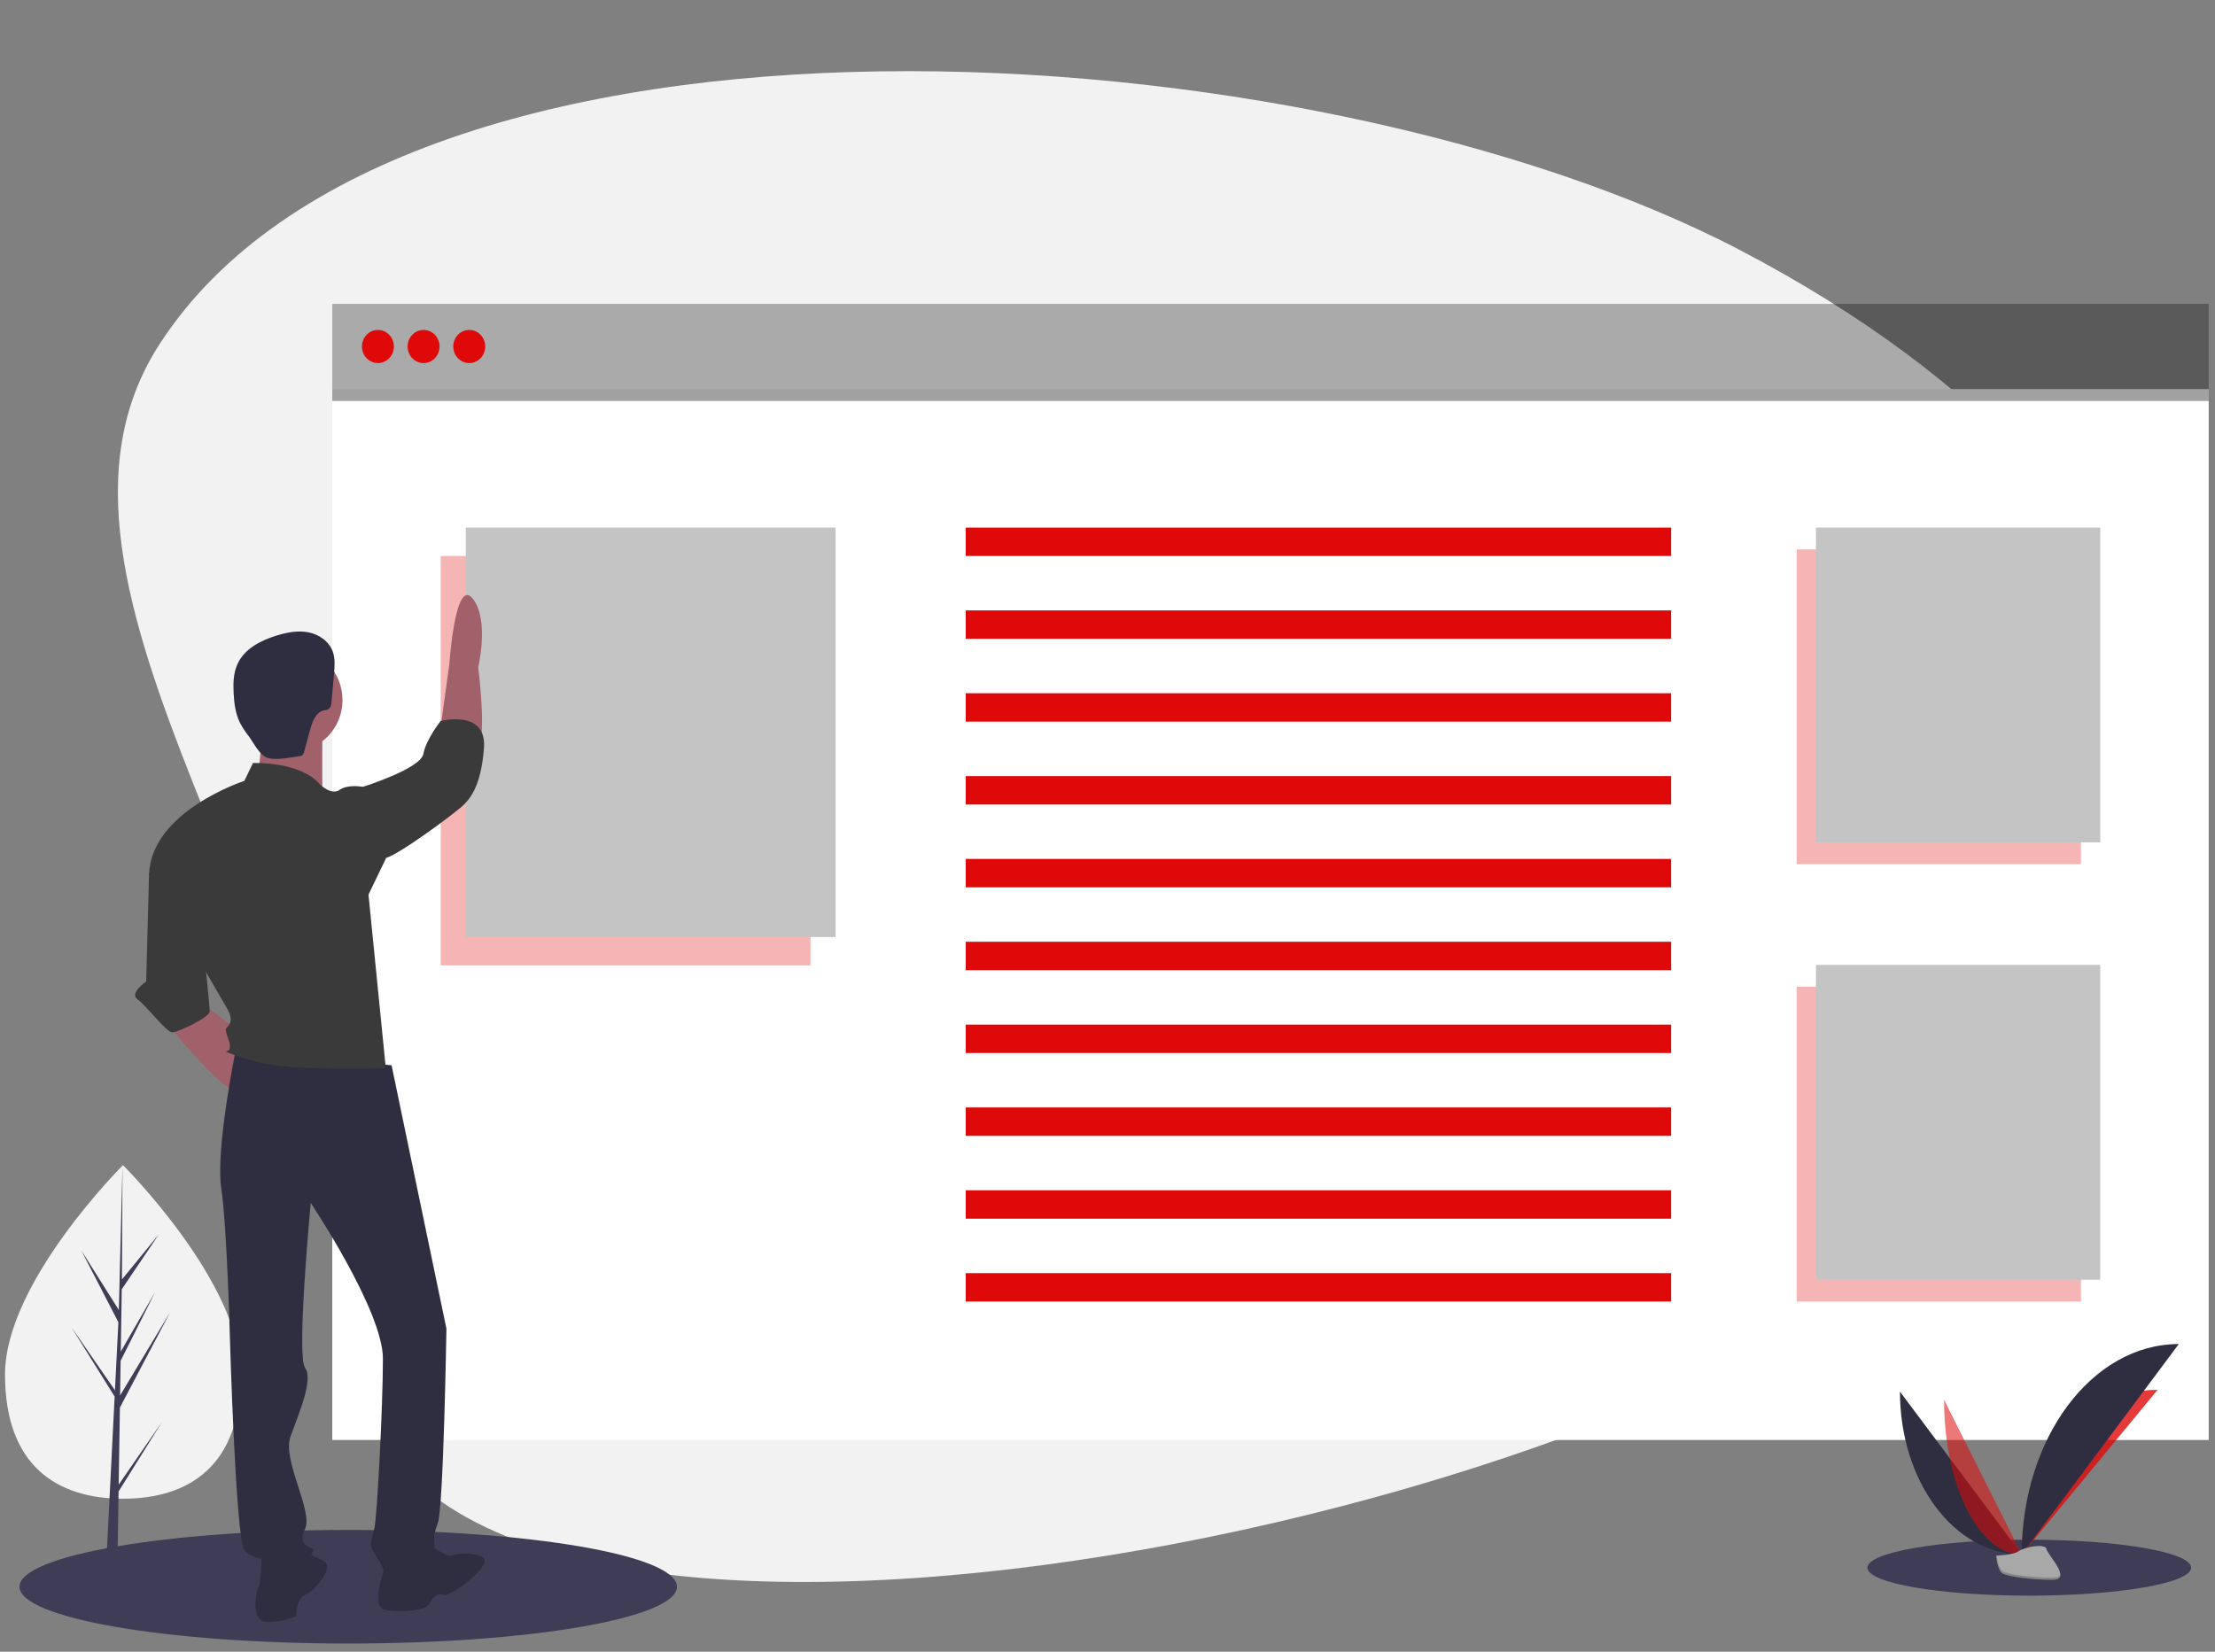 <svg width="181" height="135" viewBox="0 0 181 135" fill="none" xmlns="http://www.w3.org/2000/svg">
<rect x="0" y="0" width="181" height="135" fill="#808080" stroke="none"/>
<g clip-path="url(#clip0)">
<path d="M19.689 112.341C19.689 119.87 15.373 122.498 10.05 122.498C4.726 122.498 0.41 119.87 0.41 112.341C0.41 104.812 10.05 95.234 10.05 95.234C10.05 95.234 19.689 104.812 19.689 112.341Z" fill="#F2F2F2"/>
<path d="M9.699 121.347L9.798 115.046L13.906 107.251L9.813 114.057L9.858 111.224L12.689 105.585L9.869 110.474V110.475L9.949 105.379L12.981 100.889L9.962 104.578L10.011 95.234L9.698 107.603L9.724 107.093L6.641 102.199L9.674 108.073L9.387 113.763L9.379 113.612L5.825 108.463L9.368 114.146L9.332 114.858L9.326 114.868L9.329 114.927L8.6 129.365H9.574L9.69 121.907L13.225 116.238L9.699 121.347Z" fill="#3F3D56"/>
<path d="M142.271 20.487C182.145 41.4 190.764 74.748 158.992 100.993C127.219 127.239 30.451 144.198 29.264 110.648C28.069 76.884 0.116 48.111 13.038 28.129C33.006 -2.749 107.202 2.094 142.271 20.487Z" fill="#F2F2F2"/>
<path d="M28.457 134.334C43.292 134.334 55.318 132.255 55.318 129.691C55.318 127.127 43.292 125.048 28.457 125.048C13.621 125.048 1.595 127.127 1.595 129.691C1.595 132.255 13.621 134.334 28.457 134.334Z" fill="#3F3D56"/>
<path d="M165.824 130.42C173.129 130.42 179.052 129.397 179.052 128.134C179.052 126.871 173.129 125.848 165.824 125.848C158.518 125.848 152.596 126.871 152.596 128.134C152.596 129.397 158.518 130.42 165.824 130.42Z" fill="#3F3D56"/>
<path d="M180.485 31.805H27.152V117.697H180.485V31.805Z" fill="white"/>
<path d="M180.485 24.84H27.152V32.771H180.485V24.84Z" fill="black" fill-opacity="0.3"/>
<path d="M30.881 29.676C31.603 29.676 32.187 29.07 32.187 28.322C32.187 27.574 31.603 26.968 30.881 26.968C30.16 26.968 29.576 27.574 29.576 28.322C29.576 29.07 30.16 29.676 30.881 29.676Z" fill="#E00909"/>
<path d="M34.612 29.676C35.334 29.676 35.918 29.07 35.918 28.322C35.918 27.574 35.334 26.968 34.612 26.968C33.891 26.968 33.307 27.574 33.307 28.322C33.307 29.07 33.891 29.676 34.612 29.676Z" fill="#E00909"/>
<path d="M38.344 29.676C39.065 29.676 39.65 29.07 39.65 28.322C39.65 27.574 39.065 26.968 38.344 26.968C37.623 26.968 37.038 27.574 37.038 28.322C37.038 29.07 37.623 29.676 38.344 29.676Z" fill="#E00909"/>
<path opacity="0.1" d="M180.485 31.805H27.152V32.772H180.485V31.805Z" fill="black"/>
<path opacity="0.3" d="M66.231 45.442H36.012V78.909H66.231V45.442Z" fill="#E00909"/>
<path d="M68.282 43.121H38.063V76.588H68.282V43.121Z" fill="#C4C4C4"/>
<path opacity="0.3" d="M170.047 44.906H146.815V70.635H170.047V44.906Z" fill="#E00909"/>
<path d="M171.624 43.121H148.392V68.85H171.624V43.121Z" fill="#C4C4C4"/>
<path opacity="0.3" d="M170.047 80.65H146.815V106.379H170.047V80.65Z" fill="#E00909"/>
<path d="M171.624 78.866H148.392V104.595H171.624V78.866Z" fill="#C4C4C4"/>
<path d="M136.556 43.121H78.915V45.443H136.556V43.121Z" fill="#E00909"/>
<path d="M136.556 49.892H78.915V52.213H136.556V49.892Z" fill="#E00909"/>
<path d="M136.556 56.663H78.915V58.984H136.556V56.663Z" fill="#E00909"/>
<path d="M136.556 63.434H78.915V65.755H136.556V63.434Z" fill="#E00909"/>
<path d="M136.556 70.204H78.915V72.525H136.556V70.204Z" fill="#E00909"/>
<path d="M136.556 76.975H78.915V79.296H136.556V76.975Z" fill="#E00909"/>
<path d="M136.556 83.746H78.915V86.067H136.556V83.746Z" fill="#E00909"/>
<path d="M136.556 90.517H78.915V92.838H136.556V90.517Z" fill="#E00909"/>
<path d="M136.556 97.287H78.915V99.609H136.556V97.287Z" fill="#E00909"/>
<path d="M136.556 104.059H78.915V106.38H136.556V104.059Z" fill="#E00909"/>
<path d="M23.978 61.379C26.193 61.379 27.988 59.517 27.988 57.22C27.988 54.923 26.193 53.06 23.978 53.06C21.763 53.06 19.967 54.923 19.967 57.22C19.967 59.517 21.763 61.379 23.978 61.379Z" fill="#A0616A"/>
<path d="M21.382 59.177C21.382 59.177 21.382 63.581 20.674 64.07C19.967 64.559 26.337 65.049 26.337 65.049V59.421L21.382 59.177Z" fill="#A0616A"/>
<path d="M13.597 83.642C13.597 83.642 18.08 89.025 19.023 89.025C19.967 89.025 20.911 85.355 20.911 85.355L16.428 81.93L13.597 83.642Z" fill="#A0616A"/>
<path d="M36.01 59.422L36.718 54.284C36.718 54.284 37.189 47.189 38.605 48.901C40.02 50.614 39.077 54.529 39.077 54.529C39.077 54.529 39.784 60.156 39.077 60.89C38.369 61.624 36.01 59.422 36.01 59.422Z" fill="#A0616A"/>
<path d="M31.997 87.068L19.258 85.845C19.258 85.845 17.607 93.918 18.078 97.099C18.55 100.28 18.786 109.332 18.786 109.332C18.786 109.332 19.258 125.724 19.966 126.703C20.674 127.681 23.033 127.437 23.74 127.926C24.448 128.415 25.628 126.947 25.628 126.703C25.628 126.458 24.212 126.458 24.92 124.99C25.628 123.522 23.033 119.363 23.74 117.406C24.448 115.449 25.628 112.757 24.92 111.779C24.212 110.8 25.392 98.322 25.392 98.322C25.392 98.322 31.29 107.13 31.29 111.045C31.29 114.959 30.818 124.012 30.582 124.99C30.346 125.969 30.11 126.214 30.582 126.947C31.054 127.681 31.526 128.415 31.29 128.66C31.054 128.905 35.536 128.66 35.536 127.192C35.536 125.724 35.3 125.724 35.772 124.501C36.244 123.278 36.48 108.598 36.48 108.598L31.997 87.068Z" fill="#2F2E41"/>
<path d="M20.675 62.357L19.967 63.825C19.967 63.825 12.418 66.272 12.182 71.41L18.551 82.419C18.551 82.419 19.023 83.153 18.787 83.643C18.551 84.132 18.316 83.887 18.551 84.621C18.787 85.355 18.787 85.111 18.787 85.6C18.787 86.089 18.079 85.845 18.787 86.089C19.495 86.334 18.551 86.089 21.146 86.823C23.741 87.557 31.527 87.313 31.527 87.313L30.111 73.122L31.527 70.186L29.639 64.315C29.639 64.315 28.46 64.07 27.752 64.559C27.044 65.049 26.101 64.07 26.101 64.07C26.101 64.07 24.921 62.357 20.675 62.357Z" fill="#3A3A3A"/>
<path d="M28.459 64.559L29.639 64.315C29.639 64.315 34.357 62.847 34.593 61.623C34.829 60.4 36.009 58.932 36.009 58.932C36.009 58.932 39.783 57.953 39.547 61.134C39.312 64.315 38.368 65.293 37.896 65.782C37.424 66.272 32.234 70.186 31.291 70.186C30.347 70.186 28.459 64.559 28.459 64.559Z" fill="#3A3A3A"/>
<path d="M12.653 70.432L12.181 71.41L11.945 80.218C11.945 80.218 10.53 81.197 11.238 81.686C11.945 82.175 13.597 84.377 14.069 84.377C14.54 84.377 17.136 83.154 17.136 82.665C17.136 82.175 16.664 77.771 16.664 77.771L12.653 70.432Z" fill="#3A3A3A"/>
<path d="M21.381 126.703C21.381 126.703 21.381 129.15 21.145 129.639C20.909 130.128 20.437 132.575 21.853 132.575C22.664 132.587 23.468 132.42 24.212 132.086C24.212 132.086 24.212 130.618 24.92 130.373C25.628 130.128 27.279 128.171 26.571 127.682C25.863 127.192 24.448 126.703 24.448 126.703L21.381 126.703Z" fill="#2F2E41"/>
<path d="M31.526 127.926C31.526 127.926 30.111 131.351 31.526 131.596C32.942 131.841 34.829 131.596 35.065 131.107C35.301 130.617 35.773 130.128 36.244 130.373C36.716 130.617 40.727 127.681 39.311 127.192C38.469 126.899 37.558 126.899 36.716 127.192L35.301 126.458L31.526 127.926Z" fill="#2F2E41"/>
<path d="M24.485 61.804C24.552 61.8 24.617 61.781 24.677 61.749C24.773 61.669 24.837 61.554 24.856 61.428L25.337 59.658C25.52 58.986 25.814 58.201 26.473 58.059C26.611 58.05 26.746 58.013 26.87 57.95C26.943 57.879 26.999 57.793 27.037 57.698C27.074 57.603 27.091 57.5 27.086 57.397L27.293 55.109C27.349 54.491 27.401 53.847 27.194 53.265C26.887 52.405 26.045 51.84 25.175 51.677C24.306 51.514 23.41 51.696 22.563 51.959C21.279 52.358 19.949 53.045 19.391 54.309C19.068 55.041 19.048 55.875 19.092 56.679C19.136 57.507 19.247 58.35 19.614 59.086C19.818 59.467 20.054 59.828 20.321 60.164C20.719 60.699 21.208 61.744 21.867 61.943C22.61 62.168 23.732 61.905 24.485 61.804Z" fill="#2F2E41"/>
<path d="M155.256 113.744C155.256 121.101 159.707 127.054 165.206 127.054L155.256 113.744Z" fill="#2F2E41"/>
<path d="M165.206 127.054C165.206 119.615 170.172 113.595 176.31 113.595L165.206 127.054Z" fill="#E00909" fill-opacity="0.8"/>
<path d="M158.861 114.411C158.861 121.399 161.699 127.054 165.206 127.054L158.861 114.411Z" fill="#E00909" fill-opacity="0.55"/>
<path d="M165.206 127.053C165.206 117.548 170.946 109.855 178.04 109.855L165.206 127.053Z" fill="#2F2E41"/>
<path d="M163.113 127.148C163.113 127.148 164.524 127.103 164.95 126.789C165.375 126.475 167.12 126.1 167.226 126.604C167.331 127.107 169.346 129.109 167.753 129.122C166.16 129.135 164.052 128.865 163.627 128.597C163.203 128.328 163.113 127.148 163.113 127.148Z" fill="#A8A8A8"/>
<path opacity="0.2" d="M167.782 128.946C166.189 128.959 164.08 128.689 163.656 128.42C163.332 128.216 163.203 127.484 163.16 127.146C163.131 127.147 163.113 127.147 163.113 127.147C163.113 127.147 163.203 128.328 163.627 128.596C164.052 128.864 166.16 129.135 167.753 129.121C168.213 129.117 168.372 128.948 168.363 128.696C168.299 128.848 168.124 128.943 167.782 128.946Z" fill="black"/>
</g>
<defs>
<clipPath id="clip0">
<rect width="180.074" height="133.482" fill="white" transform="translate(0.41 0.852)"/>
</clipPath>
</defs>
</svg>
